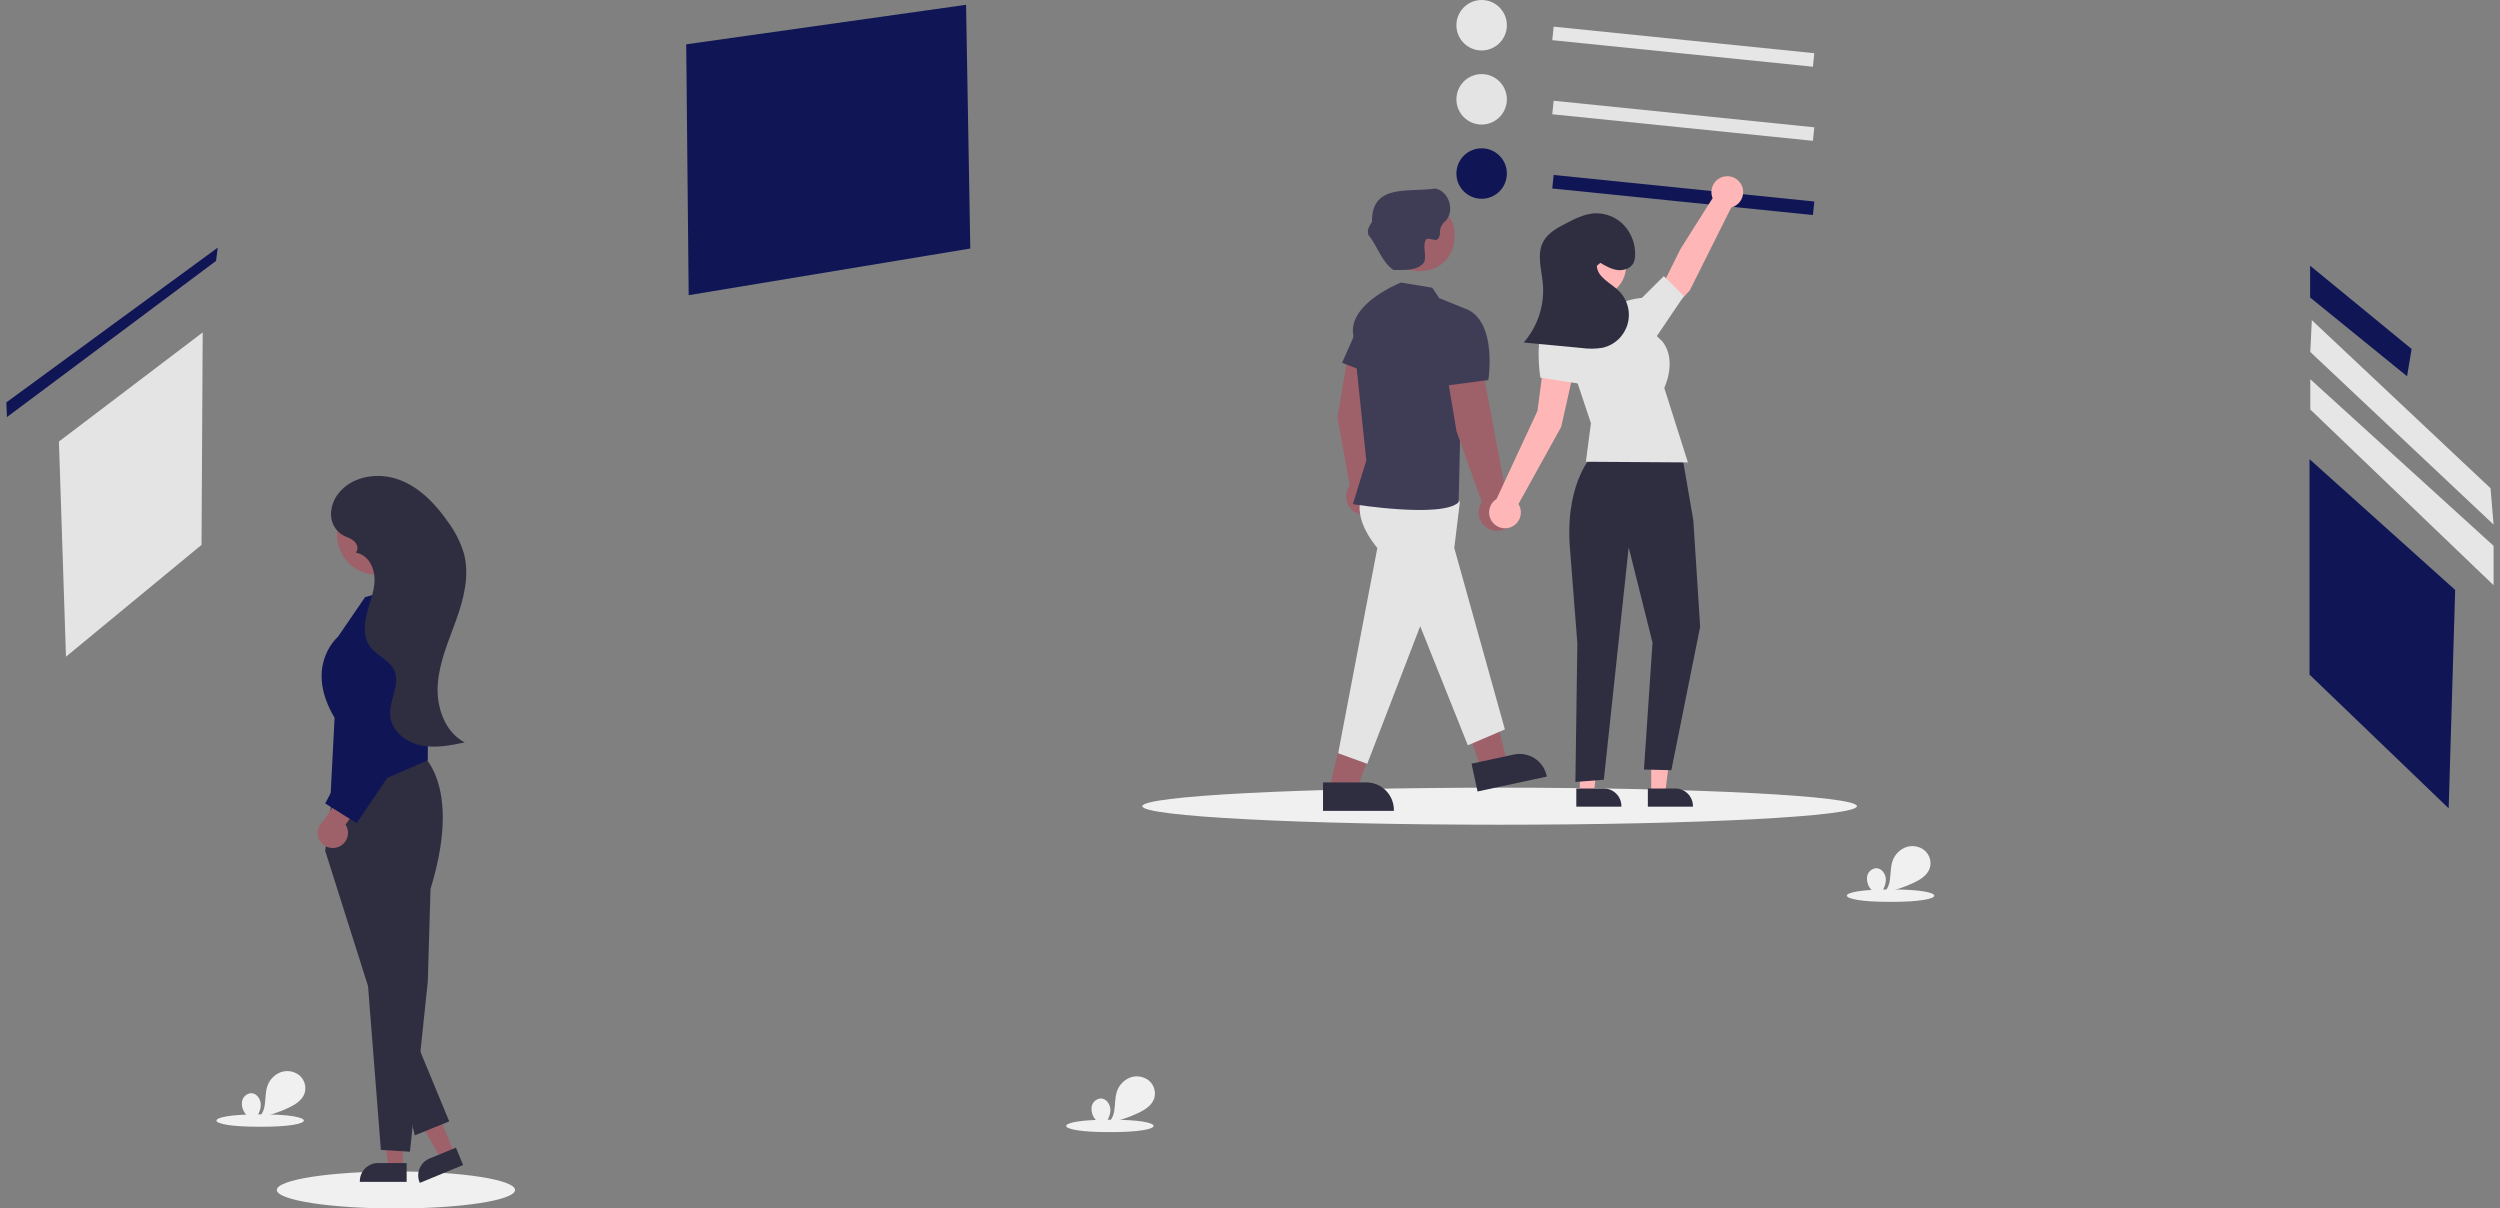 <svg width="331" height="160" viewBox="0 0 331 160" fill="none" xmlns="http://www.w3.org/2000/svg">
<rect x="0" y="0" width="331" height="160" fill="#808080" stroke="none"/>
<g clip-path="url(#clip0_1251_139076)">
<path d="M198.552 109.192C224.679 109.192 245.858 108.094 245.858 106.74C245.858 105.385 224.679 104.287 198.552 104.287C172.426 104.287 151.246 105.385 151.246 106.74C151.246 108.094 172.426 109.192 198.552 109.192Z" fill="#F0F0F0"/>
<path d="M52.421 160.003C61.13 160.003 68.19 158.905 68.19 157.551C68.19 156.196 61.13 155.098 52.421 155.098C43.712 155.098 36.652 156.196 36.652 157.551C36.652 158.905 43.712 160.003 52.421 160.003Z" fill="#F0F0F0"/>
<path d="M205.702 3.53L205.52 5.319L240.031 8.834L240.214 7.045L205.702 3.53Z" fill="#E6E6E6"/>
<path d="M196.169 6.681C198.014 6.681 199.509 5.185 199.509 3.341C199.509 1.496 198.014 0 196.169 0C194.324 0 192.828 1.496 192.828 3.341C192.828 5.185 194.324 6.681 196.169 6.681Z" fill="#E6E6E6"/>
<path d="M205.702 13.34L205.52 15.129L240.031 18.644L240.214 16.855L205.702 13.34Z" fill="#E4E4E4"/>
<path d="M196.169 16.491C198.014 16.491 199.509 14.995 199.509 13.151C199.509 11.306 198.014 9.81 196.169 9.81C194.324 9.81 192.828 11.306 192.828 13.151C192.828 14.995 194.324 16.491 196.169 16.491Z" fill="#E4E4E4"/>
<path d="M205.702 23.166L205.52 24.956L240.031 28.47L240.214 26.681L205.702 23.166Z" fill="#0F1555"/>
<path d="M196.169 26.317C198.014 26.317 199.509 24.822 199.509 22.977C199.509 21.132 198.014 19.636 196.169 19.636C194.324 19.636 192.828 21.132 192.828 22.977C192.828 24.822 194.324 26.317 196.169 26.317Z" fill="#0F1555"/>
<path d="M7.801 58.46L26.837 44.013L26.682 72.142L8.735 86.947L7.801 58.46Z" fill="#E4E4E4"/>
<path d="M90.856 5.867L127.908 0.634L128.465 32.905L91.181 39.079L90.856 5.867Z" fill="#0F1555"/>
<path d="M305.781 60.794V89.319L324.204 107.024L325.064 78.108L305.781 60.794Z" fill="#0F1555"/>
<path d="M305.859 35.178V39.386L318.695 49.815L319.298 46.205L305.859 35.178Z" fill="#0F1555"/>
<path d="M306.086 42.388L305.883 46.6L330.149 69.457L329.75 64.646L306.086 42.388Z" fill="#E6E6E6"/>
<path d="M305.883 50.209V54.218L330.149 77.482V72.268L305.883 50.209Z" fill="#E6E6E6"/>
<path d="M53.338 154.612H51.415L50.5 147.194H53.338L53.338 154.612Z" fill="#9E616A"/>
<path d="M53.841 156.479L47.641 156.479V156.4C47.641 155.76 47.895 155.146 48.347 154.694C48.8 154.241 49.414 153.987 50.054 153.987H50.054L53.841 153.987L53.841 156.479Z" fill="#2F2E41"/>
<path d="M60.168 152.712L58.39 153.446L54.715 146.939L57.338 145.856L60.168 152.712Z" fill="#9E616A"/>
<path d="M61.315 154.248L55.584 156.614L55.554 156.541C55.309 155.95 55.31 155.285 55.556 154.694C55.802 154.103 56.272 153.634 56.864 153.39L56.864 153.39L60.364 151.945L61.315 154.248Z" fill="#2F2E41"/>
<path d="M54.607 98.837C54.607 98.837 61.742 102.218 57.001 117.707L56.64 129.961L54.276 152.489L50.428 152.244L48.727 130.557L43.055 112.645L44.18 103.994L54.607 98.837Z" fill="#2F2E41"/>
<path d="M43.719 106.281L44.299 95.035C40.353 88.409 44.398 84.623 44.726 84.333L48.342 79.053L51.505 78.185C52.126 78.014 52.779 77.99 53.411 78.114C54.043 78.238 54.638 78.507 55.149 78.9C55.659 79.292 56.072 79.798 56.355 80.377C56.637 80.956 56.782 81.592 56.777 82.237L56.635 100.664L43.719 106.281Z" fill="#0F1555"/>
<path d="M50.945 133.831L54.922 150.322L59.478 148.47L53.303 133.543L50.945 133.831Z" fill="#2F2E41"/>
<path d="M44.855 112.115C45.125 112.001 45.366 111.83 45.562 111.612C45.757 111.395 45.903 111.137 45.988 110.857C46.074 110.578 46.097 110.283 46.056 109.993C46.015 109.703 45.911 109.426 45.751 109.181L49.783 103.472L46.424 103.279L42.852 108.659C42.458 108.954 42.186 109.384 42.087 109.867C41.989 110.349 42.071 110.851 42.318 111.277C42.565 111.703 42.96 112.024 43.427 112.178C43.895 112.333 44.403 112.31 44.855 112.115Z" fill="#9E616A"/>
<path d="M46.271 84.567L48.033 97.001L43.055 106.377L47.221 108.985L54.398 98.374L51.393 83.339L46.271 84.567Z" fill="#0F1555"/>
<path d="M49.929 76.107C52.867 76.107 55.248 73.726 55.248 70.788C55.248 67.85 52.867 65.469 49.929 65.469C46.991 65.469 44.609 67.85 44.609 70.788C44.609 73.726 46.991 76.107 49.929 76.107Z" fill="#9E616A"/>
<path d="M57.957 90.634C58.156 87.658 59.401 84.871 60.406 82.063C61.41 79.254 62.19 76.198 61.431 73.313C60.987 71.827 60.289 70.428 59.368 69.18C57.706 66.77 55.588 64.529 52.843 63.514C50.098 62.498 46.638 63.004 44.832 65.308C44.17 66.118 43.813 67.136 43.825 68.183C43.837 68.703 43.976 69.212 44.229 69.666C44.482 70.12 44.842 70.506 45.278 70.79C45.779 71.094 46.375 71.236 46.832 71.604C47.288 71.972 47.538 72.719 47.123 73.133L47.289 73.215C48.776 73.535 49.606 75.222 49.594 76.743C49.581 78.265 48.962 79.706 48.579 81.179C48.196 82.652 48.084 84.341 48.968 85.579C49.848 86.81 51.547 87.352 52.189 88.722C53.065 90.592 51.478 92.733 51.668 94.788C51.851 96.762 53.701 98.253 55.637 98.678C57.573 99.104 59.584 98.701 61.525 98.299C58.884 96.913 57.758 93.61 57.957 90.634Z" fill="#2F2E41"/>
<path d="M181.147 63.331L181.407 54.688L180.253 46.651L178.527 46.768L177.074 55.225L178.697 64.292C178.384 64.721 178.219 65.24 178.227 65.77C178.234 66.3 178.413 66.814 178.737 67.234C179.061 67.654 179.513 67.958 180.024 68.099C180.536 68.241 181.079 68.212 181.573 68.019C182.067 67.825 182.485 67.476 182.764 67.024C183.042 66.573 183.167 66.043 183.119 65.515C183.071 64.986 182.853 64.488 182.497 64.094C182.141 63.7 181.668 63.432 181.147 63.331H181.147Z" fill="#9E616A"/>
<path d="M180.924 83.605L176.086 104.089L179.732 104.348L186.719 84.522L180.924 83.605Z" fill="#9E616A"/>
<path d="M189.555 82.265L196.232 102.226L199.467 100.525L194.343 80.457L189.555 82.265Z" fill="#9E616A"/>
<path d="M180.677 65.071C180.677 65.071 178.359 67.635 182.359 72.556L177.172 99.729L181.026 101.13L188.035 82.909L194.342 98.677L199.248 96.575L192.547 72.556L193.291 66.439L191.438 64.727L180.677 65.071Z" fill="#E4E4E4"/>
<path d="M185.485 37.409C185.485 37.409 178.469 40.158 179.17 44.363L180.896 60.985L179.121 66.75C179.121 66.75 190.959 68.651 193.124 66.494L193.537 48.217L194.313 40.993L190.563 39.477L189.627 38.089L185.485 37.409Z" fill="#3F3D56"/>
<path d="M180.246 42.273L177.688 48.035L181.492 49.508L180.246 42.273Z" fill="#3F3D56"/>
<path d="M199.455 65.72L196.37 49.249L191.461 48.839L192.844 57.108L196.187 66.463C195.911 66.871 195.764 67.352 195.765 67.844C195.765 68.337 195.915 68.818 196.192 69.224C196.47 69.631 196.864 69.944 197.322 70.124C197.78 70.304 198.282 70.342 198.762 70.233C199.243 70.124 199.679 69.872 200.014 69.512C200.35 69.152 200.569 68.699 200.644 68.212C200.719 67.725 200.645 67.228 200.433 66.783C200.221 66.339 199.88 65.968 199.455 65.72V65.72Z" fill="#9E616A"/>
<path d="M188.742 43.003L191.573 51.04L197.053 50.316C197.053 50.316 198.254 42.877 194.324 40.99L188.742 43.003Z" fill="#3F3D56"/>
<path d="M192.594 31.279C192.451 38.16 181.853 36.985 183.257 30.225C184.338 24.846 192.738 25.802 192.594 31.279Z" fill="#9E616A"/>
<path d="M190.02 24.956C186.697 25.522 181.551 24.19 181.652 29.392C181.311 29.901 180.937 30.459 181.179 31.098C182.351 32.528 182.963 34.741 184.493 35.745C185.857 35.735 187.637 35.925 188.551 34.736C188.94 33.76 188.253 32.571 188.839 31.655C189.607 31.41 190.357 32.394 190.657 30.993C190.615 30.653 190.666 30.308 190.803 29.994C190.941 29.68 191.16 29.409 191.439 29.21C192.642 27.832 191.822 25.293 190.02 24.956Z" fill="#3F3D56"/>
<path d="M175.168 103.589L180.898 103.588H180.898C181.866 103.588 182.795 103.973 183.48 104.658C184.164 105.343 184.549 106.271 184.549 107.24V107.358L175.168 107.359L175.168 103.589Z" fill="#2F2E41"/>
<path d="M194.832 101.108L200.433 99.9L200.433 99.9C201.38 99.696 202.369 99.876 203.182 100.401C203.996 100.926 204.568 101.753 204.772 102.7L204.797 102.816L195.627 104.793L194.832 101.108Z" fill="#2F2E41"/>
<path d="M218.621 105.002H220.473L221.353 97.862H218.621L218.621 105.002Z" fill="#FFB6B6"/>
<path d="M218.176 104.401L221.821 104.401H221.821C222.438 104.401 223.028 104.646 223.464 105.081C223.9 105.517 224.145 106.108 224.145 106.724V106.8L218.176 106.8L218.176 104.401Z" fill="#2F2E41"/>
<path d="M209.172 105.002H211.023L211.904 97.862H209.172L209.172 105.002Z" fill="#FFB6B6"/>
<path d="M208.703 104.401L212.349 104.401H212.349C212.965 104.401 213.556 104.646 213.991 105.081C214.427 105.517 214.672 106.108 214.672 106.724V106.8L208.703 106.8L208.703 104.401Z" fill="#2F2E41"/>
<path d="M230.797 25.434C230.797 25.124 230.728 24.817 230.596 24.536C230.463 24.255 230.27 24.007 230.03 23.81C229.79 23.612 229.509 23.471 229.208 23.395C228.906 23.319 228.592 23.311 228.287 23.371C227.982 23.431 227.695 23.558 227.445 23.743C227.195 23.927 226.989 24.165 226.842 24.439C226.695 24.712 226.611 25.015 226.595 25.325C226.579 25.636 226.632 25.946 226.75 26.233L222.496 32.963L219.848 38.3L222.033 40.24L223.715 38.47L229.215 27.469C229.667 27.354 230.068 27.091 230.354 26.723C230.641 26.354 230.796 25.901 230.797 25.434Z" fill="#FFB6B6"/>
<path d="M208.722 47.513L204.552 46.867L203.559 54.411L198.147 66.057C197.794 66.277 197.514 66.596 197.343 66.975C197.172 67.354 197.117 67.776 197.185 68.186C197.253 68.596 197.441 68.977 197.725 69.281C198.01 69.584 198.378 69.796 198.783 69.891C199.188 69.985 199.612 69.957 200.001 69.81C200.391 69.663 200.728 69.405 200.97 69.067C201.212 68.728 201.349 68.326 201.362 67.91C201.376 67.495 201.266 67.084 201.046 66.731L206.705 56.514L208.722 47.513Z" fill="#FFB6B6"/>
<path d="M211.015 60.085C211.015 60.085 207.348 63.476 207.814 72.001L208.842 85.172L208.583 103.532L212.349 103.236L215.639 72.468L218.793 85.083L217.661 101.887L221.288 101.971L225.1 82.98L224.197 68.903L222.679 60.085H211.015Z" fill="#2F2E41"/>
<path d="M214.944 40.231L206.184 42.684L210.638 56.03L209.972 61.136L223.479 61.223L220.351 51.355C220.351 51.355 222.107 47.745 220.102 45.215L214.944 40.231Z" fill="#E4E4E4"/>
<path d="M213.906 42.332L214.957 40.229C214.957 40.229 214.924 39.701 217.393 39.439L220.291 36.559L222.944 39.203L218.462 45.836L213.906 42.332Z" fill="#E4E4E4"/>
<path d="M209.701 44.43C209.701 44.43 206.547 40.925 204.795 42.678C203.043 44.43 203.941 50.001 203.941 50.001L209.398 50.848L209.701 44.43Z" fill="#E4E4E4"/>
<path d="M211.286 30.963C216.657 30.988 216.656 39.154 211.286 39.177C205.915 39.153 205.915 30.987 211.286 30.963Z" fill="#FFB6B6"/>
<path d="M211.883 34.8C212.609 35.228 213.363 35.665 214.201 35.757C215.038 35.848 215.986 35.496 216.322 34.723C216.427 34.456 216.483 34.171 216.487 33.884C216.561 32.416 216.053 30.979 215.074 29.884C214.582 29.346 213.981 28.922 213.311 28.638C212.64 28.355 211.917 28.219 211.189 28.241C209.801 28.301 208.519 28.958 207.287 29.601C206.155 30.192 204.959 30.843 204.344 31.963C203.432 33.621 204.097 35.652 204.274 37.537C204.398 38.942 204.238 40.358 203.803 41.7C203.368 43.042 202.667 44.282 201.742 45.348L209.384 46.072C210.31 46.208 211.251 46.199 212.174 46.043C212.96 45.868 213.685 45.482 214.269 44.928C214.854 44.373 215.278 43.671 215.496 42.895C215.713 42.119 215.716 41.298 215.505 40.521C215.293 39.743 214.875 39.037 214.295 38.478C213.21 37.434 211.466 36.695 211.423 35.19" fill="#2F2E41"/>
<path d="M0.836 53.28L28.828 32.789L28.606 34.542L0.923 55.217L0.836 53.28Z" fill="#0F1555"/>
<path d="M146.949 148.251C154.667 148.22 154.667 149.923 146.949 149.891C139.231 149.923 139.231 148.22 146.949 148.251Z" fill="#F0F0F0"/>
<path d="M34.445 147.541C42.163 147.51 42.163 149.213 34.445 149.181C26.727 149.213 26.727 147.51 34.445 147.541Z" fill="#F0F0F0"/>
<path d="M250.312 117.765C258.031 117.733 258.031 119.436 250.312 119.405C242.594 119.436 242.594 117.733 250.312 117.765Z" fill="#F0F0F0"/>
<path d="M249.69 116.513C249.705 115.765 249.169 114.952 248.421 114.947C248.122 114.968 247.84 115.088 247.619 115.29C247.398 115.492 247.252 115.762 247.205 116.057C247.167 116.353 247.191 116.654 247.275 116.941C247.359 117.228 247.502 117.494 247.694 117.722C248.081 118.177 248.529 118.576 249.026 118.907L249.158 118.425C249.066 118.483 248.967 118.531 248.865 118.568C249.268 117.938 249.674 117.261 249.69 116.513Z" fill="#F0F0F0"/>
<path d="M249.137 118.426C249.252 118.352 249.358 118.264 249.452 118.165C249.365 118.182 249.28 118.206 249.193 118.222L249.137 118.426Z" fill="#F0F0F0"/>
<path d="M254.787 112.57C254.441 112.298 254.031 112.12 253.597 112.053C253.163 111.985 252.719 112.031 252.307 112.184C251.898 112.345 251.53 112.594 251.229 112.913C250.927 113.233 250.699 113.614 250.562 114.031C250.291 114.836 250.347 115.709 250.215 116.548C250.14 117.148 249.885 117.711 249.484 118.164C250.827 117.896 252.132 117.466 253.37 116.883C254.266 116.46 255.193 115.877 255.503 114.936C255.628 114.515 255.627 114.066 255.5 113.645C255.372 113.225 255.124 112.851 254.787 112.57Z" fill="#F0F0F0"/>
<path d="M147.018 147C147.033 146.252 146.497 145.439 145.749 145.434C145.45 145.454 145.168 145.575 144.947 145.777C144.726 145.978 144.581 146.249 144.533 146.544C144.495 146.84 144.519 147.141 144.603 147.428C144.687 147.714 144.83 147.98 145.022 148.209C145.409 148.664 145.857 149.063 146.354 149.393L146.486 148.912C146.394 148.97 146.296 149.018 146.193 149.055C146.596 148.425 147.002 147.748 147.018 147Z" fill="#F0F0F0"/>
<path d="M146.484 148.918C146.599 148.844 146.705 148.756 146.799 148.657C146.713 148.675 146.627 148.698 146.54 148.714L146.484 148.918Z" fill="#F0F0F0"/>
<path d="M152.103 143.056C151.757 142.785 151.348 142.607 150.914 142.539C150.479 142.472 150.035 142.517 149.623 142.67C149.215 142.831 148.847 143.08 148.545 143.4C148.243 143.719 148.016 144.101 147.878 144.518C147.607 145.322 147.663 146.196 147.532 147.034C147.457 147.634 147.202 148.198 146.801 148.651C148.143 148.383 149.448 147.952 150.687 147.37C151.582 146.946 152.509 146.363 152.82 145.423C152.945 145.001 152.944 144.552 152.816 144.132C152.689 143.711 152.441 143.337 152.103 143.056Z" fill="#F0F0F0"/>
<path d="M34.529 146.3C34.545 145.552 34.008 144.74 33.26 144.735C32.962 144.755 32.68 144.876 32.459 145.078C32.238 145.279 32.092 145.549 32.045 145.845C32.007 146.141 32.031 146.442 32.115 146.729C32.199 147.015 32.342 147.281 32.534 147.51C32.921 147.965 33.369 148.363 33.865 148.694L33.998 148.212C33.905 148.271 33.807 148.319 33.705 148.356C34.107 147.725 34.514 147.048 34.529 146.3Z" fill="#F0F0F0"/>
<path d="M34 148.208C34.115 148.134 34.221 148.046 34.315 147.947C34.228 147.965 34.143 147.988 34.056 148.004L34 148.208Z" fill="#F0F0F0"/>
<path d="M39.619 142.357C39.273 142.086 38.863 141.908 38.429 141.841C37.995 141.773 37.551 141.818 37.139 141.972C36.73 142.133 36.362 142.382 36.061 142.701C35.759 143.02 35.531 143.402 35.394 143.819C35.123 144.623 35.179 145.497 35.047 146.335C34.972 146.935 34.717 147.499 34.316 147.952C35.659 147.684 36.964 147.254 38.202 146.671C39.098 146.247 40.025 145.664 40.335 144.724C40.46 144.302 40.459 143.854 40.332 143.433C40.204 143.012 39.956 142.638 39.619 142.357Z" fill="#F0F0F0"/>
</g>
<defs>
<clipPath id="clip0_1251_139076">
<rect width="329.324" height="160" fill="white" transform="translate(0.836)"/>
</clipPath>
</defs>
</svg>
